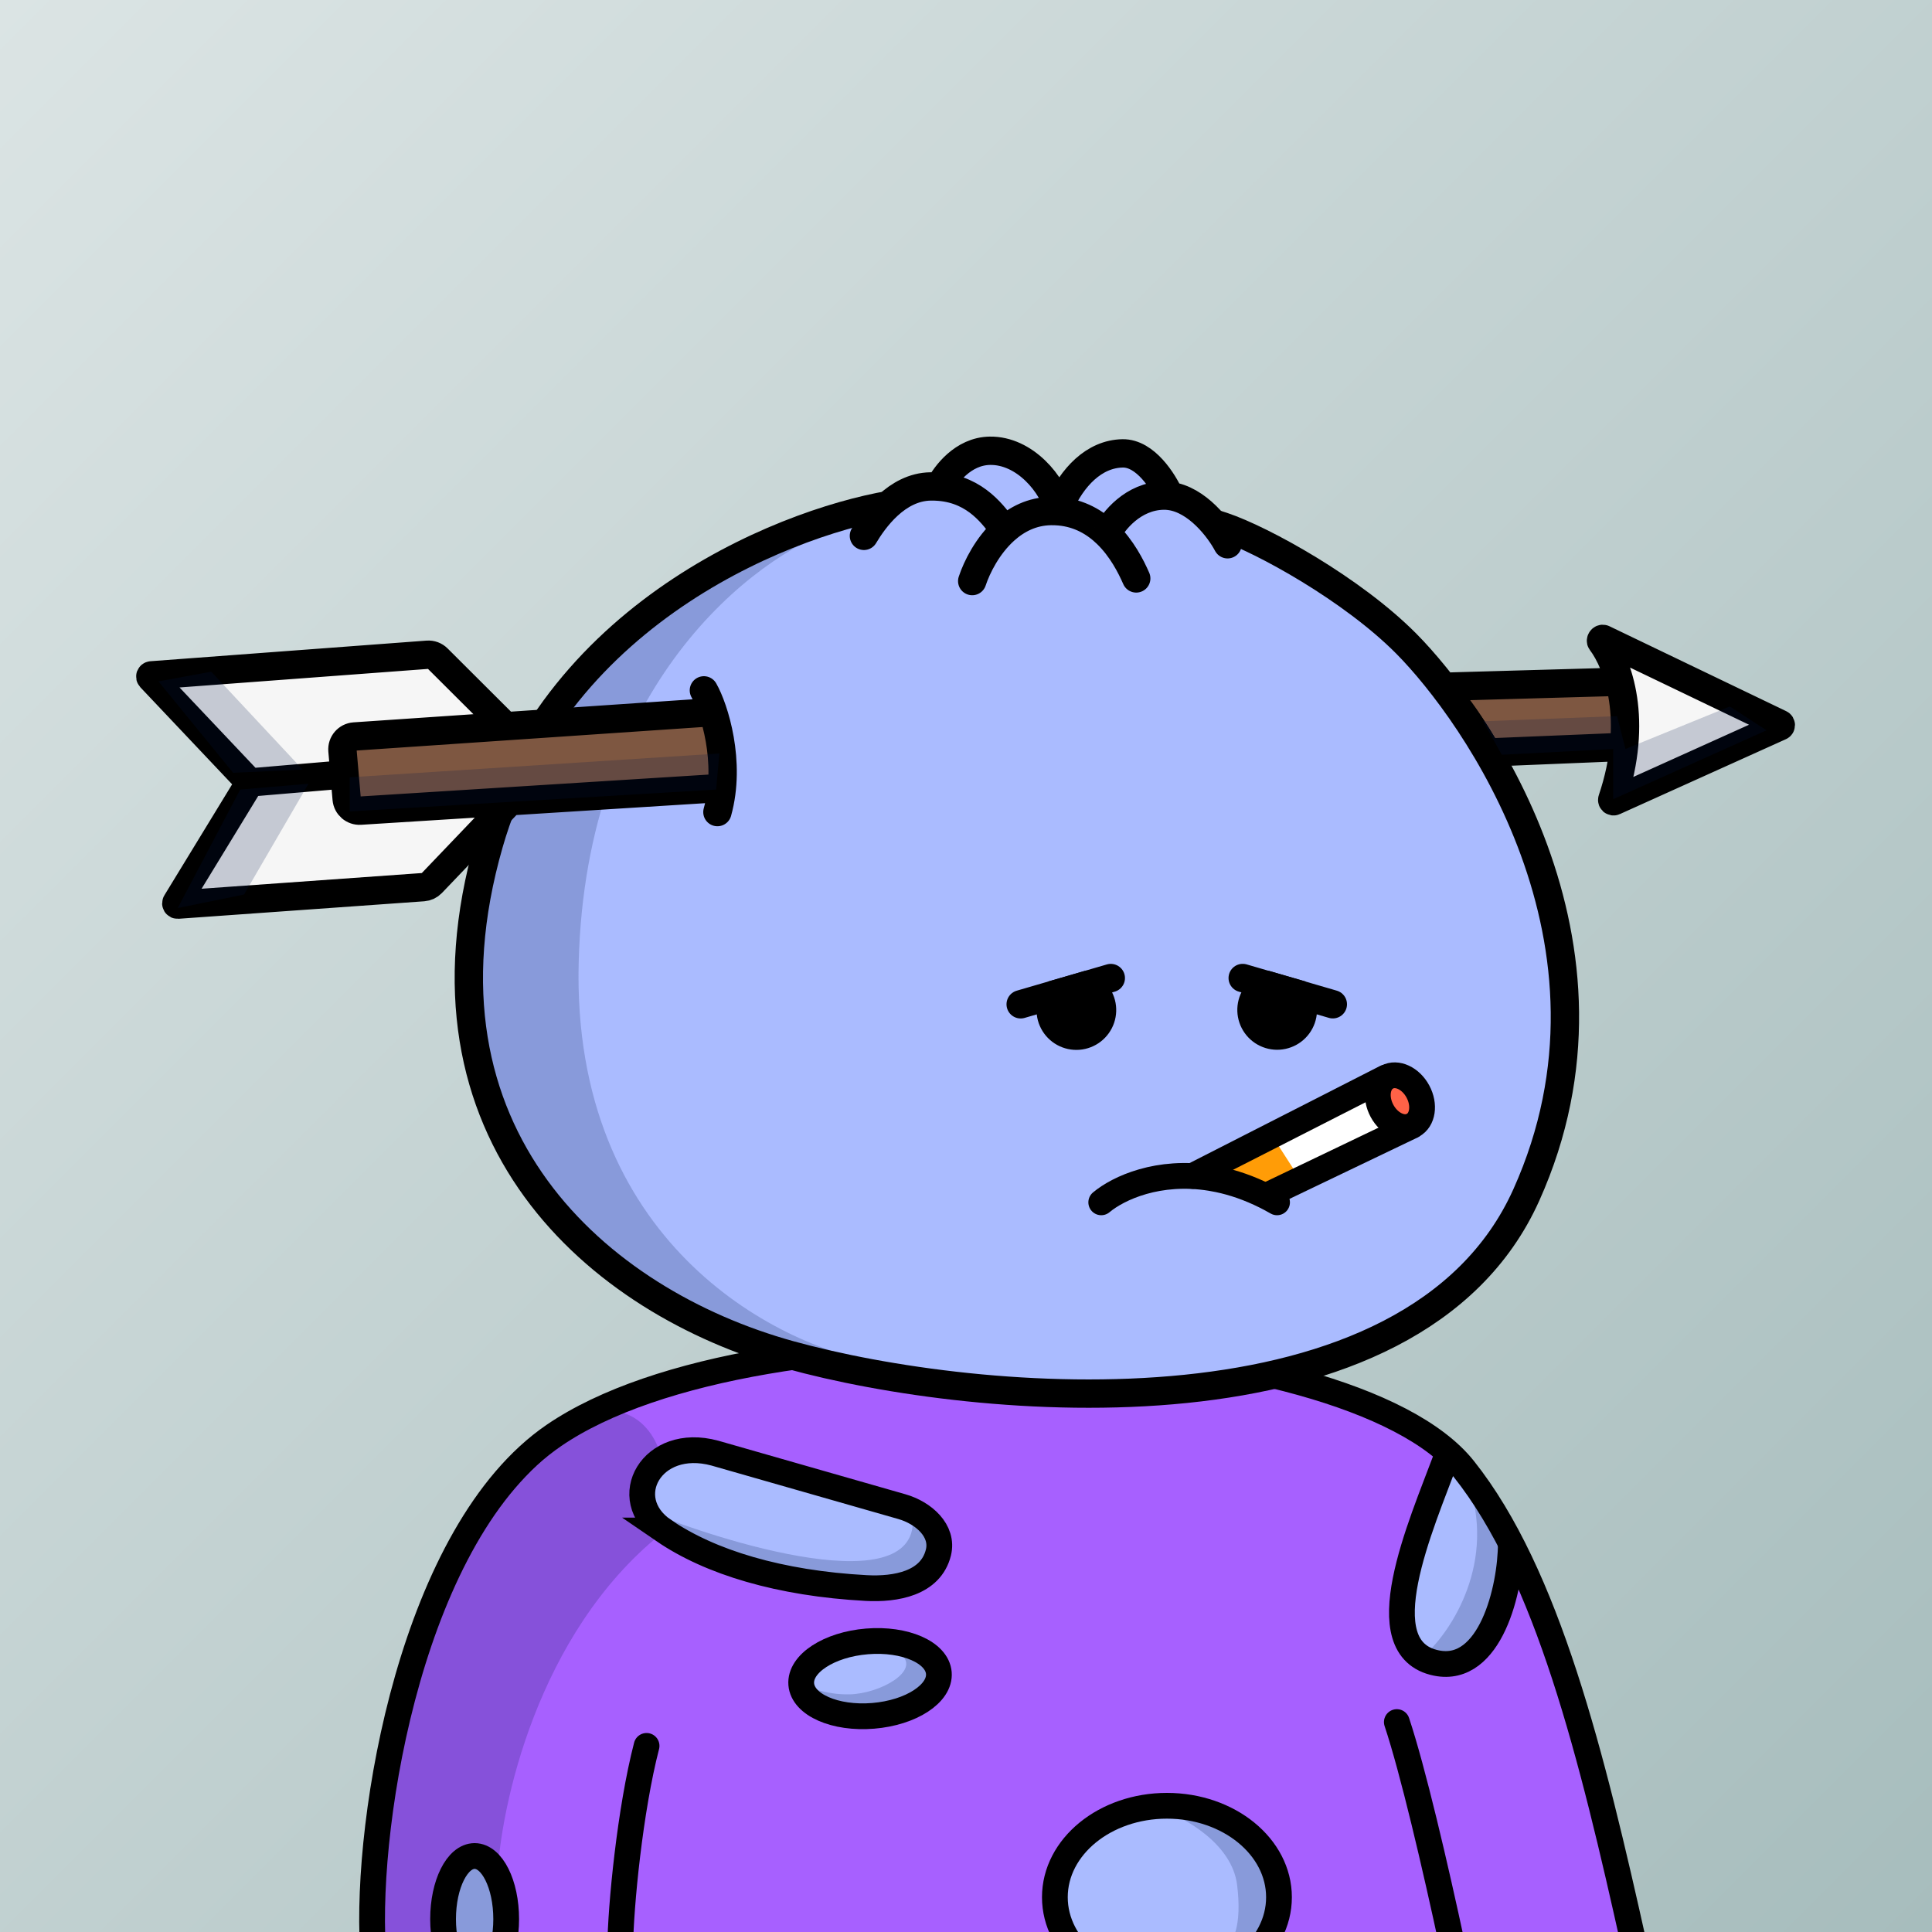 <svg
      xmlns="http://www.w3.org/2000/svg"
      preserveAspectRatio="xMidYMin meet"
      fill="none"
      viewBox="0 0 1500 1500"
    >
      <rect x="0" y="0" width="1500" height="1500" fill="#333333" stroke="none"/>
      <g>
      <path fill="url(#prefix__paint0_linear_53_28788)" d="M0 0h1500v1500H0z"/><defs><linearGradient id="prefix__paint0_linear_53_28788" x1="0" y1="0" x2="1500" y2="1500" gradientUnits="userSpaceOnUse">
<stop stop-color="#DBE4E4"/>
<stop offset="1" stop-color="#A7BDBD"/>
</linearGradient></defs>
      <g clip-path="url(#prefix__clip0_53_28307)"><path d="M460.5 1094.5c-138.4 66.4-174 309.33-174.5 422.5h983.5c-12.5-72.17-53.2-244.1-116-354.5-78.5-138-520-151-693-68z" fill="#A760FF"/><path d="M367 1440c-17.2-1.2-22.167 49.83-22.5 75.5l47.5-4.5c-1.167-23.17-7.8-69.8-25-71zM674 1276c-29.6 1.2-47 22.83-52 33.5l4.5 14 56 10.5c14.833-5 44.8-18.8 46-34 1.5-19-17.5-25.5-54.5-24zM554.5 1131.5c-49.2-6.8-55.167 21.17-52 36-2 6.83 1.9 23.3 33.5 34.5 39.5 14 138 33.5 166.5 31 22.8-2 24.833-33.83 23-49.5-36.5-14.5-121.8-45.2-171-52zM842 1417c-38.8 30.4-22.5 74.67-9.5 93l140.5 3.5c7.167-4 20-20.9 14-56.5-7.5-44.5-96.5-78-145-40zM1114.5 1293c-46.4-6.8-12.67-111.83 10-163.5l49 71.5c-.33 33.5-12.6 98.8-59 92z" fill="#ABF"/><path d="M386 1459l-1 47.5H284c2.833-48.17 12.8-156.6 30-205 17.2-48.4 43.5-97.5 54.5-116 29.667-31.67 93.9-93.8 113.5-89 19.6 4.8 28.5 23.67 30.5 32.5l-16.5 22.5 7.5 21 9 19c-95.2 77.2-124 210.5-126.5 267.5z" fill="#001647" fill-opacity=".2"/><path d="M705.5 1163c27.2 82.4-120.333 42.67-197.5 12.5l23.5 29.5c29.333 8.33 95.4 25.7 125 28.5 37 3.5 71-12 71.5-33 .4-16.8-14.833-32-22.5-37.5zM659.5 1315.5c-19.2.4-34.667-6.5-40-10l6.5 17c6.5 2.33 27.7 7.3 60.5 8.5 32.8 1.2 37.667-26.83 36-41-12.833-6-35.4-15.5-23-5.5 15.5 12.5-16 30.5-40 31zM960.5 1463.5c-4-32.4-41.667-52.83-60-59H920c14.667 5.83 47.3 23.2 60.5 46 13.2 22.8 1.5 49.5-6 60h-22c4.333-2.17 12-14.6 8-47zM1143 1161c16 61.6-21.67 112.67-40 126.5 53.5 10.5 70.33-58.33 68.5-87L1143 1161z" fill="#001647" fill-opacity=".2"/><path d="M289.501 1512.5c-6-101.5 31-323.03 140.5-398 158.5-108.51 616.499-87 706.499 26 64.91 81.5 99.5 222.5 132.5 371M1084.5 1337c12.33 37 29.5 110.3 43.5 175.5m-646.499 0c.333-32.83 7.7-107.6 20.5-157" stroke="#000" stroke-width="20" stroke-linecap="round"/><ellipse cx="675.502" cy="1303.28" rx="53.591" ry="29" transform="rotate(-4.687 675.502 1303.28)" stroke="#000" stroke-width="20"/><path d="M515.271 1188.27c-36.061-24.71-9.368-73.42 39.746-60.07l145.257 41.58c16.768 4.8 32.505 18.71 28.297 35.64-5.969 24.01-33.117 28.75-56 27.53-67.132-3.59-121.239-19.97-157.3-44.68zM393 1490c0 27.06-10.969 49-24.5 49s-24.5-21.94-24.5-49 10.969-49 24.5-49 24.5 21.94 24.5 49zM1173 1198.09c0 35.54-15.89 101.53-57.73 93.09-54.77-11.04-11.86-107.12 7.51-159.18" stroke="#000" stroke-width="20"/><ellipse cx="906" cy="1473" rx="87" ry="71" stroke="#000" stroke-width="20"/></g><defs><clipPath id="prefix__clip0_53_28307"><path fill="#fff" d="M0 0h1500v1500H0z"/></clipPath></defs>
      <g clip-path="url(#clip0_497_1194)">
<path d="M379.667 654.812C432.345 471.574 618.472 401.981 699.114 390.653C740.985 382.718 849.655 375.215 949.364 408.675C980 418.956 1049.88 457.388 1091.92 499.818C1144.47 552.856 1272.97 732.052 1185.05 927.725C1097.12 1123.4 758.414 1092.29 612.749 1051.82C464.472 1010.63 314.48 881.563 379.667 654.812Z" fill="#AABBFF"/>
<path d="M449.293 747.204C454.734 531.068 585.306 432.345 649.911 410C432.292 459.565 365.296 655.455 364 747.204C377.99 984.871 584.496 1053.43 681 1058C601.498 1044.46 443.853 963.339 449.293 747.204Z" fill="#001647" fill-opacity="0.2"/>
<path d="M379.667 654.812C432.345 471.574 618.472 401.981 699.114 390.653C740.985 382.718 849.655 375.215 949.364 408.675C980 418.956 1049.88 457.388 1091.92 499.818C1144.47 552.856 1272.97 732.052 1185.05 927.725C1097.12 1123.4 758.414 1092.29 612.749 1051.82C464.472 1010.63 314.48 881.563 379.667 654.812Z" stroke="black" stroke-width="22" stroke-linecap="round"/>
</g>
<defs>
    <clipPath id="prefix__clip0_299_662"><path fill="#fff" d="M0 0h1500v1500H0z"/></clipPath>
</defs>
      <g clip-path="url(#clip0_624_3356)">
<path d="M870.996 930.668C896.721 904.001 946.598 904.001 972.329 930.668" stroke="black" stroke-width="22" stroke-miterlimit="10" stroke-linecap="round"/>
<path d="M862.422 759.355L842.015 765.301L820.167 771.662L792.451 779.737" stroke="black" stroke-width="22" stroke-linecap="round"/>
<path d="M849.032 769.383C851.93 771.992 853.998 775.393 854.983 779.166C855.967 782.938 855.824 786.917 854.571 790.609C853.318 794.301 851.01 797.545 847.933 799.939C844.856 802.333 841.144 803.772 837.258 804.079C833.371 804.386 829.479 803.546 826.065 801.665C822.65 799.783 819.862 796.941 818.046 793.491C816.229 790.042 815.464 786.135 815.844 782.255C816.225 778.374 817.734 774.691 820.186 771.66L842.041 765.322C844.626 766.181 847.006 767.563 849.032 769.383Z" fill="black" stroke="black" stroke-width="22" stroke-linecap="round"/>
<path d="M1034.8 779.707L1007.09 771.632L985.238 765.271L964.831 759.325" stroke="black" stroke-width="22" stroke-linecap="round"/>
<path d="M978.246 769.284C975.349 771.893 973.28 775.294 972.296 779.067C971.311 782.839 971.455 786.818 972.708 790.51C973.96 794.202 976.268 797.445 979.345 799.839C982.423 802.234 986.134 803.673 990.021 803.98C993.908 804.287 997.799 803.447 1001.21 801.565C1004.63 799.684 1007.42 796.842 1009.23 793.392C1011.05 789.942 1011.82 786.036 1011.43 782.156C1011.05 778.275 1009.54 774.592 1007.09 771.561L985.238 765.223C982.653 766.081 980.273 767.464 978.246 769.284Z" fill="black" stroke="black" stroke-width="22" stroke-linecap="round"/>
</g>
<defs>
<clipPath id="clip0_624_3356">
<rect width="1500" height="1500" fill="white"/>
</clipPath>
</defs>
      <g clip-path="url(#clip0_845_2570)">
<ellipse cx="932" cy="915.5" rx="131" ry="69.5" fill="#AABBFF"/>
<path d="M1064.85 848.913L981.352 891.522L1001.85 918.58L1079.43 879.307L1064.85 848.913Z" fill="white"/>
<path d="M1094.79 877.072C1084.04 879.443 1070.41 855.937 1064.94 843.888L1080.91 840.718L1094.21 851.835C1098.88 859.26 1105.54 874.702 1094.79 877.072Z" fill="#FF6247"/>
<path d="M989.67 884.941L948.184 908.29L980.01 924.589L1009.27 915.418L989.67 884.941Z" fill="#FF9C07"/>
<path d="M855 933.5C868.287 922.368 899.473 908.037 940 914.627C941.978 914.948 943.978 915.32 946 915.744C957.536 918.164 969.764 922.298 982.5 928.667C983.662 929.249 984.829 929.849 986 930.468C987.824 931.432 989.657 932.442 991.5 933.5" stroke="black" stroke-width="20" stroke-linecap="round"/>
<path d="M926 913L1075.85 836.605M984.69 927.619L1096.13 874.209" stroke="black" stroke-width="20" stroke-linecap="round"/>
<ellipse cx="1086.92" cy="854.964" rx="15.836" ry="21.205" transform="rotate(-28.26 1086.92 854.964)" stroke="black" stroke-width="20"/>
</g>
<defs>
<clipPath id="clip0_845_2570">
<rect width="1500" height="1500" fill="white"/>
</clipPath>
</defs>
      <g clip-path="url(#clip0_598_1862)">
<path d="M551.5 554.5L559 615L272 627.5L269.5 576L551.5 554.5Z" fill="#7E5741"/>
<path d="M1168 585C1151.6 556.2 1138.83 539.667 1134.5 535L1254.5 531.5L1260 580.5L1168 585Z" fill="#7E5741"/>
<path d="M1254.5 503C1256.67 540.167 1261 615 1261 617L1377 564L1254.5 503Z" fill="#F6F6F6"/>
<path d="M191 610L141.5 703.5L330.5 686.5L386 624.5L274 631.5L264.5 574L390.5 567.5L333 512L115.5 524L191 610Z" fill="#F6F6F6"/>
<path d="M556.5 612L396 622.084M552 553L392.5 563.837M546.5 536C554.5 550 567.8 591.7 557 630.5M392.5 563.837L275.167 571.809C269.583 572.189 265.398 577.077 265.883 582.652L267.5 601.25M392.5 563.837L339.741 511.232C337.683 509.18 334.834 508.124 331.936 508.341L117.597 524.343C116.757 524.406 116.366 525.416 116.945 526.028L194 607.5M194 607.5L267.5 601.25M194 607.5L137.011 700.844C136.588 701.537 137.125 702.42 137.936 702.362L328.65 688.774C331.128 688.598 333.451 687.506 335.167 685.71L396 622.084M267.5 601.25L269.154 620.274C269.625 625.683 274.325 629.728 279.744 629.388L396 622.084M1258 580L1161 584M1127.5 533L1251 529.5M1253.12 622.042L1382.04 563.883C1382.82 563.534 1382.83 562.438 1382.06 562.07L1244.76 496.101C1243.73 495.607 1242.51 497.208 1243.2 498.118C1256.19 515.305 1272.56 559.054 1251.76 620.774C1251.48 621.607 1252.32 622.404 1253.12 622.042Z" stroke="black" stroke-width="22" stroke-linecap="round"/>
<path d="M1255.5 556L1151.5 560L1166 586L1252.5 581.5V620.5L1371.5 567L1343 548.5L1262 581.5L1255.5 556Z" fill="#001647" fill-opacity="0.2"/>
<path d="M239.5 608.5L189.5 694.5L138 705L186.5 613L239.5 608.5Z" fill="#001647" fill-opacity="0.2"/>
<path d="M558.5 585L271.5 603.5V630L556 613L558.5 585Z" fill="#001647" fill-opacity="0.2"/>
<path d="M235 597.5L164 521.5L123 529L181 600L235 597.5Z" fill="#001647" fill-opacity="0.2"/>
<path d="M711.94 381.541L669.138 415.004L754.914 456.956C786.09 456.451 856.04 454.579 886.429 451.127C916.817 447.675 946.703 430.594 957.848 422.485L912.882 387.272L890.772 360.146L852.07 352.844L816.711 388.83L811.119 369.892L779.2 357.196L748.101 362.456L711.94 381.541Z" fill="#AABBFF"/>
<path d="M754.823 451.145C758.386 440.393 766.661 423.631 780.081 411.559M882.17 449.083C878.062 439.675 870.922 425.659 859.411 414.501M670.743 416.037C678.291 403.405 696.028 378.1 722.448 377.672C724.832 377.634 727.122 377.712 729.323 377.895M780.081 411.559C789.433 403.145 801.285 397.009 815.783 396.774C818.147 396.736 820.438 396.825 822.658 397.03M780.081 411.559C771.884 400.903 758.35 380.305 729.323 377.895M953.095 422.563C946.826 410.677 929.573 387.795 908.089 385.052M859.411 414.501C864.186 404.755 879.655 385.169 903.328 384.785C904.936 384.759 906.524 384.852 908.089 385.052M859.411 414.501C850.192 405.565 838.17 398.463 822.658 397.03M729.323 377.895C734.108 368.72 747.587 350.309 768.512 349.97C795.461 349.534 817.557 375.809 822.658 397.03M908.089 385.052C903.334 374.267 889.367 351.713 871.612 352C849.419 352.36 832.274 370.674 822.592 392.964" stroke="black" stroke-width="22" stroke-linecap="round"/>
</g>
<defs>
<clipPath id="clip0_598_1862">
<rect width="1500" height="1500" fill="white"/>
</clipPath>
</defs>
      
    </g>
    </svg>